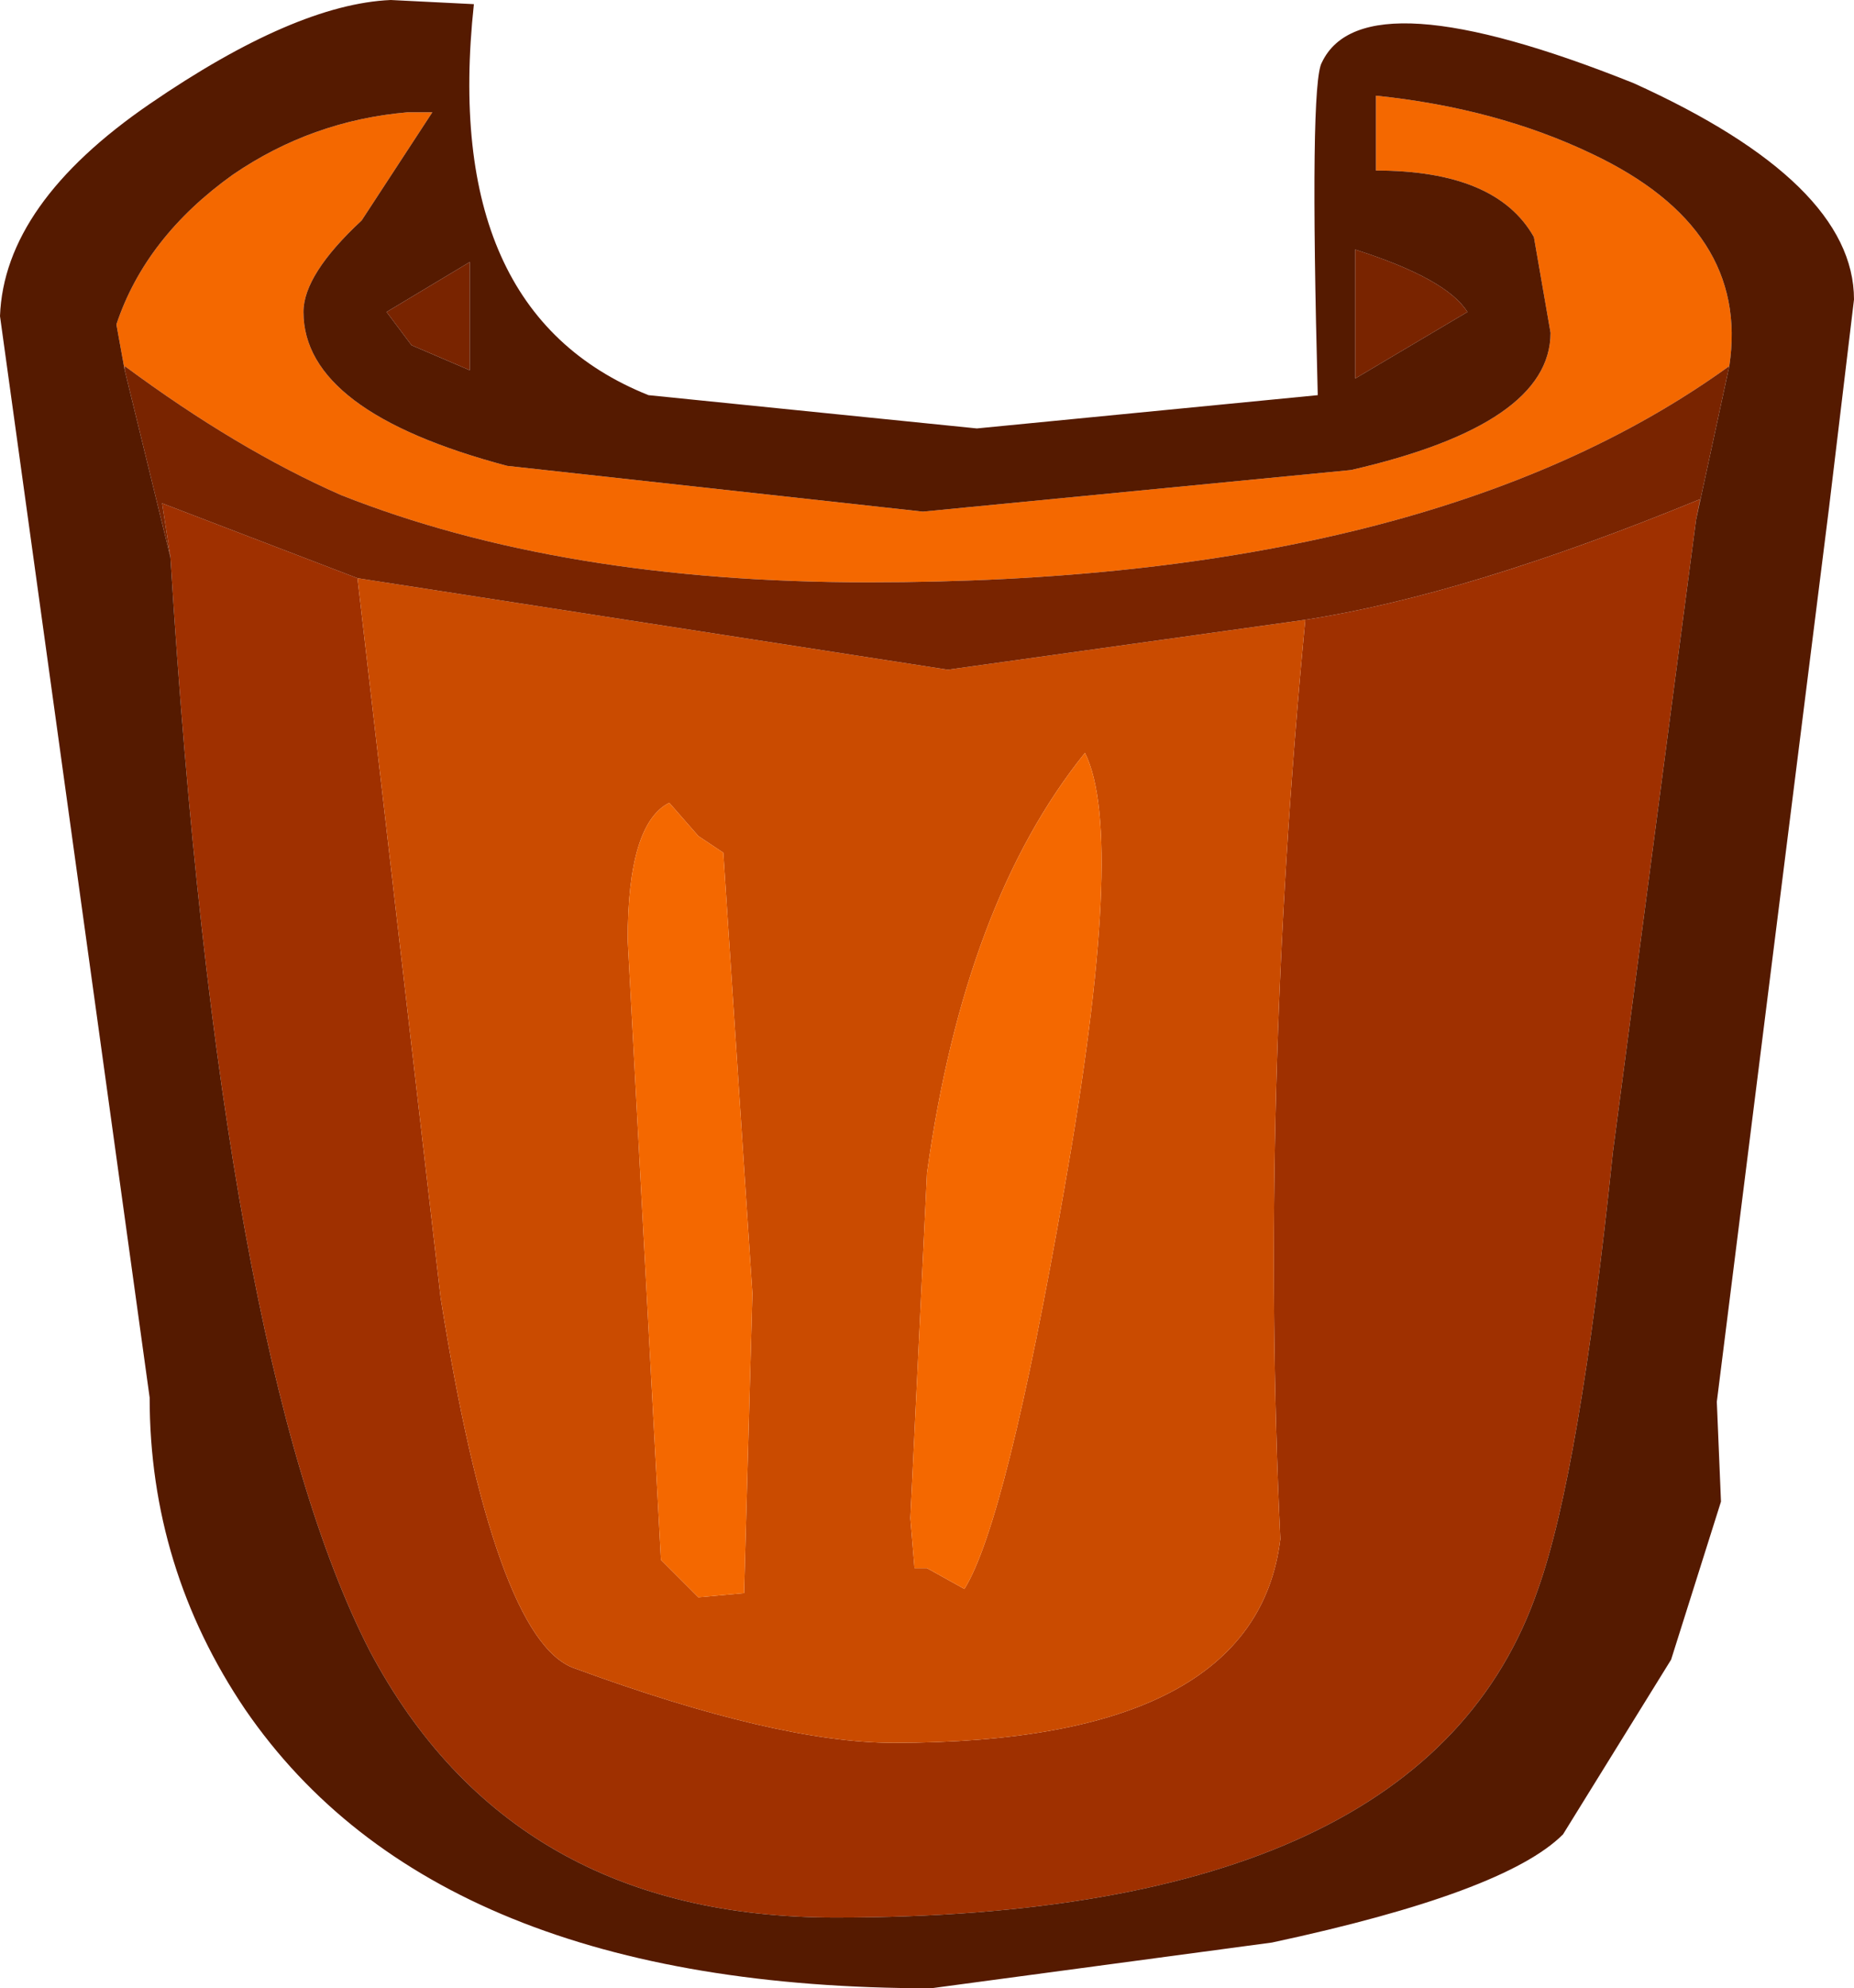 <?xml version="1.0" encoding="UTF-8" standalone="no"?>
<svg xmlns:ffdec="https://www.free-decompiler.com/flash" xmlns:xlink="http://www.w3.org/1999/xlink" ffdec:objectType="shape" height="23.9px" width="22.3px" xmlns="http://www.w3.org/2000/svg">
  <g transform="matrix(1.0, 0.0, 0.0, 1.0, 4.3, 9.65)">
    <path d="M16.1 -3.4 L15.1 4.2 Q14.7 8.05 14.2 9.45 12.85 13.4 5.75 13.4 1.85 13.4 0.15 10.2 -1.65 6.7 -2.25 -2.95 L-2.35 -3.6 0.0 -2.7 1.0 5.95 Q1.65 10.05 2.6 10.4 5.05 11.3 6.45 11.3 10.8 11.3 11.1 8.85 10.85 3.55 11.4 -2.2 13.35 -2.5 16.15 -3.65 L16.1 -3.4" fill="#9f3000" fill-rule="evenodd" stroke="none"/>
    <path d="M0.0 -2.7 L7.1 -1.6 11.4 -2.2 Q10.85 3.55 11.1 8.85 10.8 11.3 6.45 11.3 5.05 11.3 2.6 10.4 1.65 10.05 1.0 5.95 L0.0 -2.7 M4.1 0.4 L3.75 0.0 Q3.25 0.25 3.25 1.65 L3.65 9.1 4.1 9.55 4.65 9.5 4.75 5.9 4.4 0.6 4.1 0.4 M6.7 9.2 L6.85 9.2 7.3 9.45 Q7.8 8.65 8.5 4.65 9.25 0.4 8.75 -0.6 7.3 1.2 6.85 4.45 L6.65 8.6 6.7 9.2" fill="#ca4b00" fill-rule="evenodd" stroke="none"/>
    <path d="M-2.8 -5.2 L-2.9 -5.75 Q-2.55 -6.8 -1.5 -7.55 -0.55 -8.2 0.6 -8.3 L0.9 -8.3 0.05 -7.0 Q-0.65 -6.35 -0.65 -5.9 -0.65 -4.7 1.8 -4.05 L6.8 -3.5 11.95 -4.0 Q14.35 -4.55 14.35 -5.65 L14.15 -6.8 Q13.7 -7.6 12.25 -7.6 L12.25 -8.5 Q13.7 -8.35 14.85 -7.8 16.75 -6.9 16.5 -5.25 12.9 -2.65 6.15 -2.65 2.45 -2.65 -0.2 -3.7 -1.45 -4.25 -2.8 -5.25 L-2.8 -5.2 M6.7 9.2 L6.65 8.6 6.85 4.45 Q7.3 1.2 8.75 -0.6 9.25 0.4 8.5 4.65 7.8 8.65 7.3 9.45 L6.85 9.2 6.7 9.2 M4.1 0.4 L4.4 0.6 4.75 5.9 4.65 9.5 4.1 9.55 3.65 9.1 3.25 1.65 Q3.25 0.25 3.75 0.0 L4.1 0.4" fill="#f46800" fill-rule="evenodd" stroke="none"/>
    <path d="M16.5 -5.25 L16.1 -3.4 16.15 -3.65 Q13.35 -2.5 11.4 -2.2 L7.1 -1.6 0.0 -2.7 -2.35 -3.6 -2.25 -2.95 -2.8 -5.2 -2.8 -5.25 Q-1.45 -4.25 -0.2 -3.7 2.45 -2.65 6.15 -2.65 12.9 -2.65 16.5 -5.25 M1.35 -5.2 L0.65 -5.5 0.35 -5.9 1.35 -6.5 1.35 -5.2 M13.35 -5.9 L12.0 -5.1 12.0 -6.65 Q13.1 -6.3 13.35 -5.9" fill="#792400" fill-rule="evenodd" stroke="none"/>
    <path d="M16.5 -5.25 Q16.75 -6.9 14.85 -7.8 13.7 -8.35 12.25 -8.5 L12.25 -7.6 Q13.7 -7.6 14.15 -6.8 L14.35 -5.65 Q14.35 -4.55 11.95 -4.0 L6.8 -3.5 1.8 -4.05 Q-0.65 -4.7 -0.65 -5.9 -0.65 -6.35 0.05 -7.0 L0.9 -8.3 0.6 -8.3 Q-0.55 -8.2 -1.5 -7.55 -2.55 -6.8 -2.9 -5.75 L-2.8 -5.2 -2.25 -2.95 Q-1.65 6.7 0.15 10.2 1.85 13.4 5.75 13.4 12.85 13.4 14.2 9.45 14.7 8.05 15.1 4.2 L16.1 -3.4 16.5 -5.25 M1.4 -9.6 Q1.0 -5.9 3.5 -4.9 L7.45 -4.5 11.55 -4.9 Q11.45 -8.65 11.6 -8.9 12.1 -9.95 15.35 -8.65 18.0 -7.45 18.0 -6.05 L17.7 -3.55 16.35 7.2 16.4 8.4 15.8 10.3 14.5 12.4 Q13.8 13.1 11.0 13.7 L6.9 14.25 Q0.95 14.25 -1.35 10.9 -2.5 9.2 -2.5 7.15 L-3.4 0.65 -4.3 -5.85 Q-4.25 -7.2 -2.5 -8.4 -0.75 -9.6 0.4 -9.65 L1.4 -9.6 M1.35 -5.2 L1.35 -6.5 0.35 -5.9 0.65 -5.5 1.35 -5.2 M13.35 -5.9 Q13.1 -6.3 12.0 -6.65 L12.0 -5.1 13.35 -5.9" fill="#551a00" fill-rule="evenodd" stroke="none"/>
  </g>
</svg>
